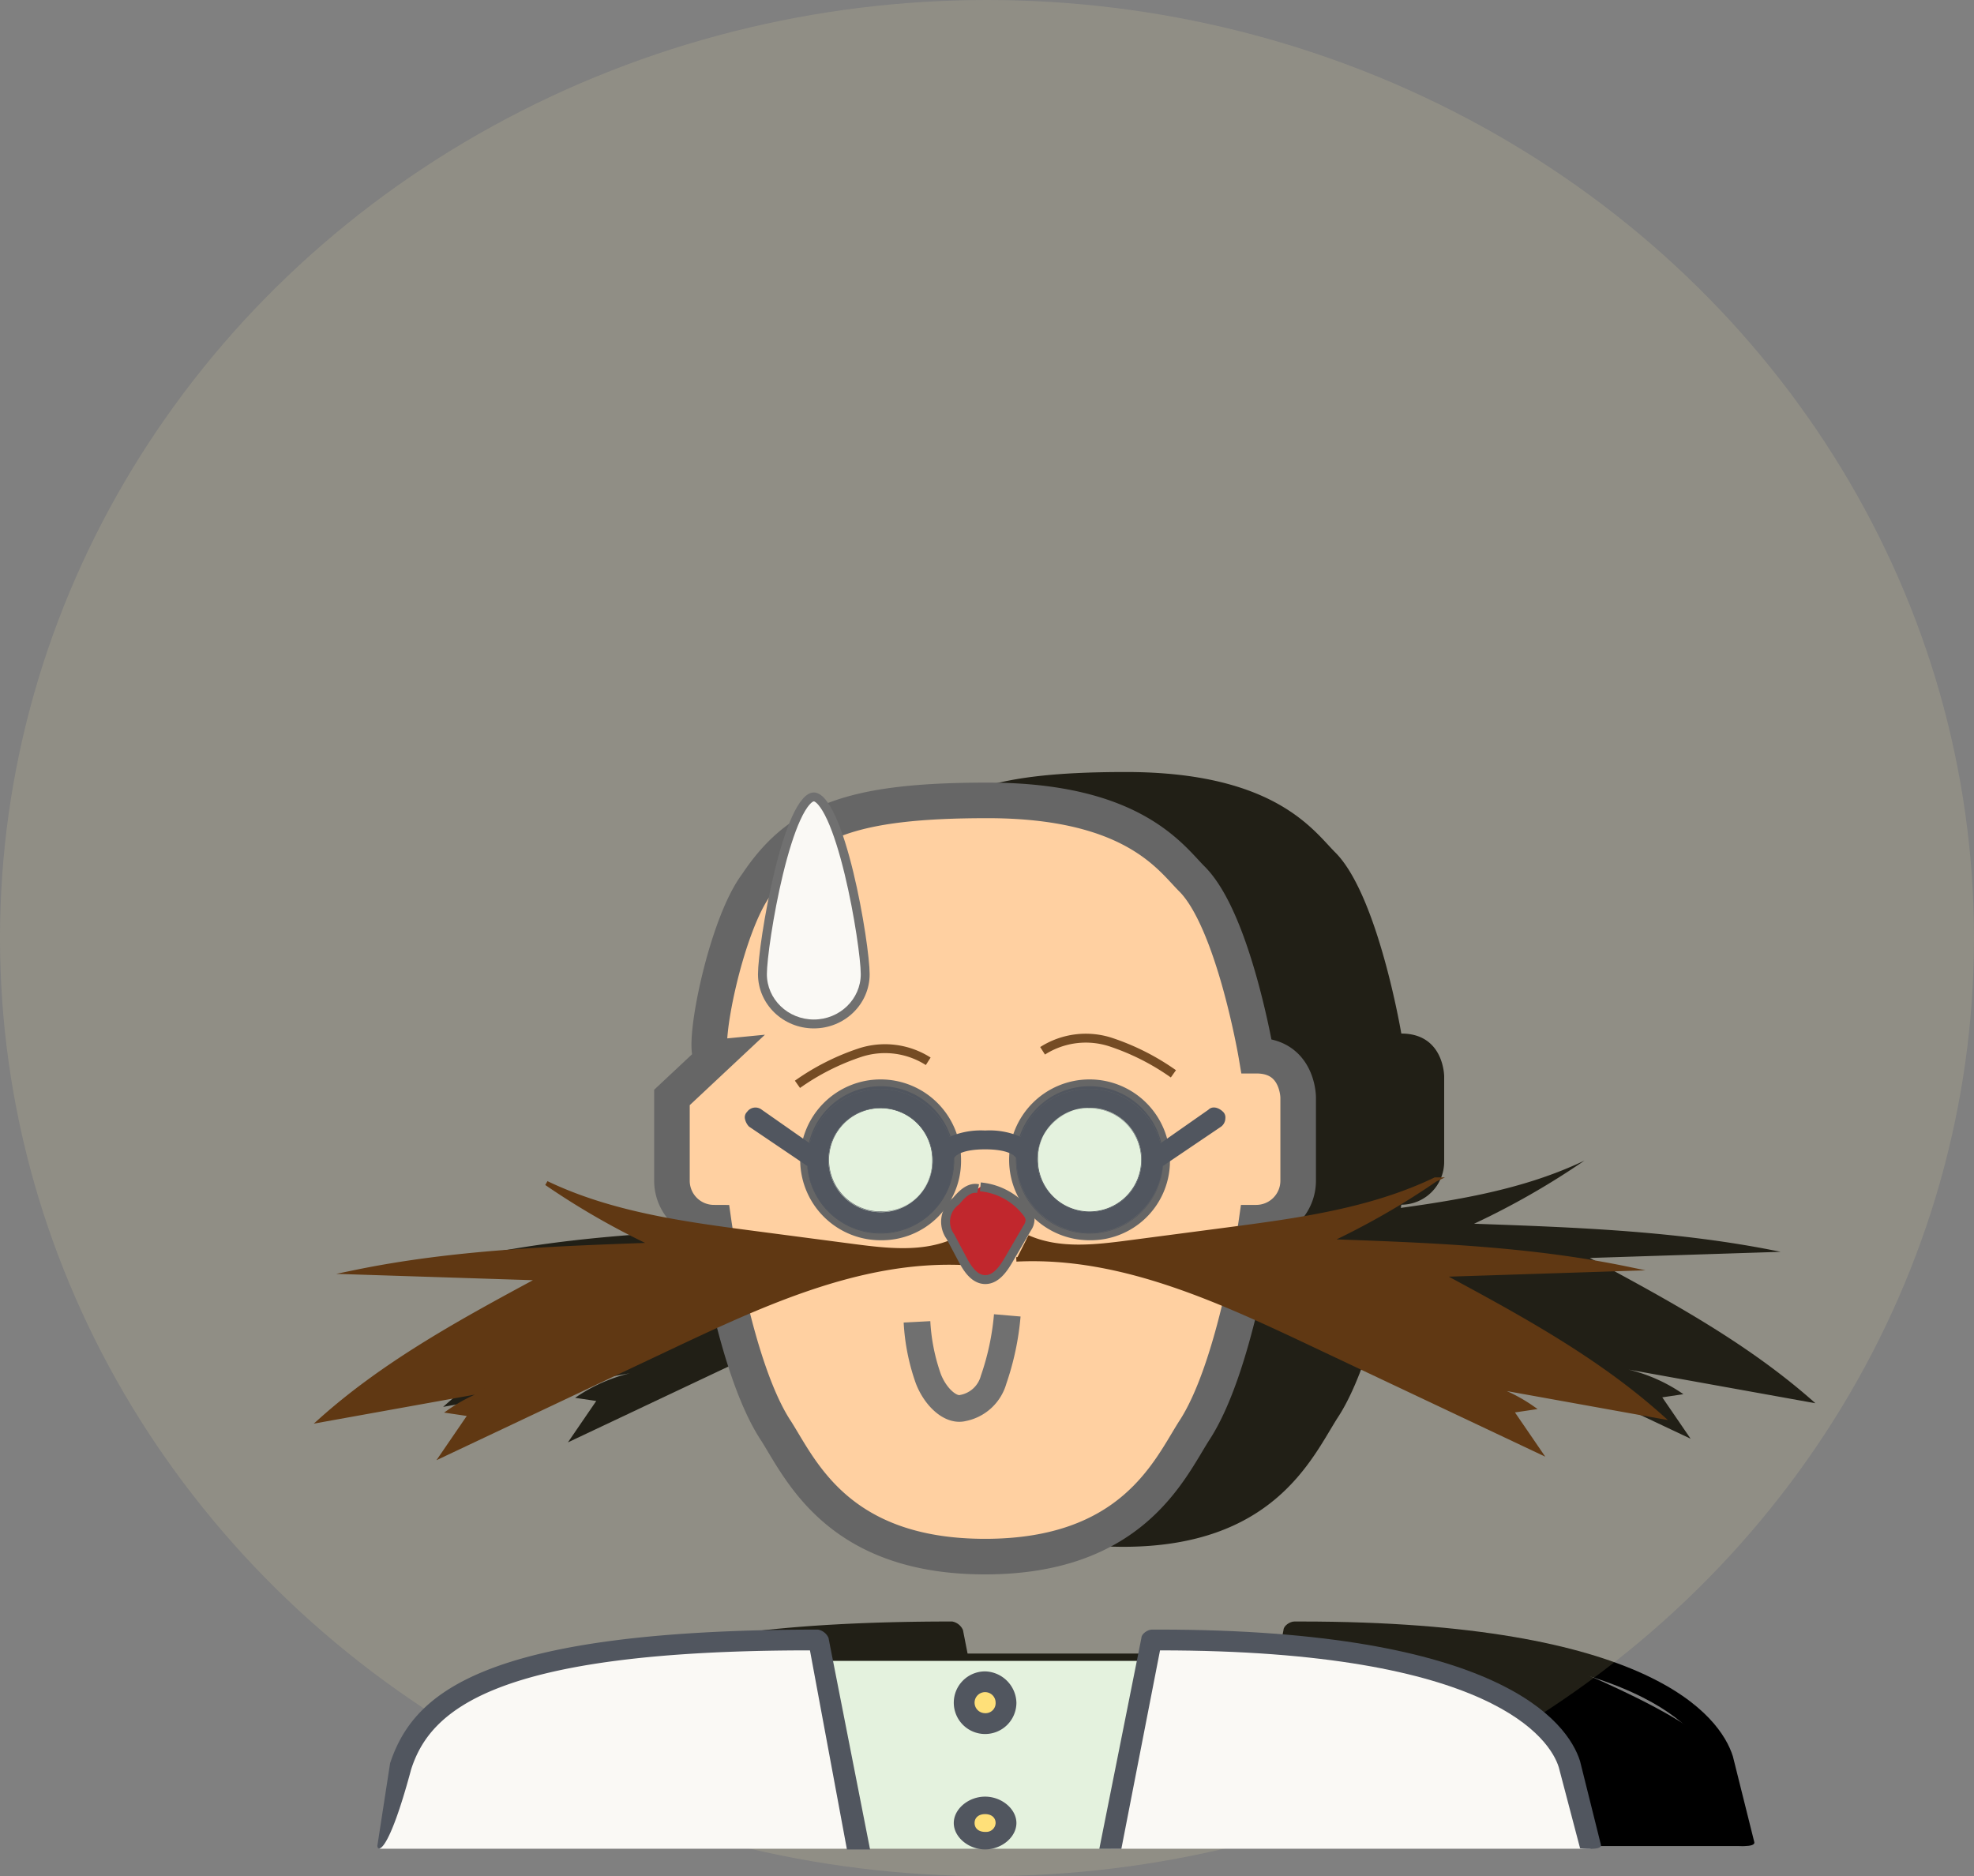 <svg xmlns="http://www.w3.org/2000/svg" width="222" height="211" viewBox="0 0 222 211"><rect x="0" y="0" width="222" height="211" fill="#808080" stroke="none"/><g transform="translate(-170.835 -865)"><g transform="translate(220.671 951.826)"><g transform="translate(6.484 0)"><g transform="translate(0.254)"><path d="M863.852,495.234v9.611a4.835,4.835,0,0,0,4.82,4.82s2.4,16.827,7.216,24.043c2.875,4.566,7.216,14.431,24.043,14.431s21.168-9.865,24.043-14.431c4.82-7.216,7.216-24.043,7.216-24.043a4.835,4.835,0,0,0,4.82-4.82v-9.611s0-4.82-4.82-4.82h0s-2.615-15.528-7.406-20.347c-2.424-2.4-6.746-9.068-23.573-9.067-15.728,0-21.76,2.418-26.6,9.671-3.627,4.836-6.367,18.935-5.178,19.856a.514.514,0,0,0,.343.091Zm31.26,7.444a7.089,7.089,0,0,1-7.216,6.96,7.216,7.216,0,1,1,7.216-7.216C895.113,502.507,895.113,502.592,895.112,502.678Zm24.069,0a7.089,7.089,0,0,1-7.216,6.96,7.216,7.216,0,1,1,7.216-7.216C919.182,502.507,919.182,502.592,919.181,502.678Z" transform="translate(-830.169 -461)"/><g transform="translate(50.509 34.204)"><path d="M922.977,517.589a7.216,7.216,0,1,1-7.216,7.216,7.089,7.089,0,0,1,6.96-7.216C922.806,517.587,922.892,517.587,922.977,517.589Zm-24.071,0a7.216,7.216,0,1,1-7.216,7.216,7.089,7.089,0,0,1,6.96-7.216C898.735,517.587,898.821,517.587,898.906,517.589Z" transform="translate(-891.689 -517.588)" fill="#e4f2de"/><path d="M930,625.029l-4.313,21.647H896.825l-4.341-21.647Z" transform="translate(-892.003 -560.087)"/></g><path d="M921.969,648.263a2.4,2.4,0,1,0-2.4-2.4h0a2.264,2.264,0,0,0,2.123,2.4A2.292,2.292,0,0,0,921.969,648.263Zm0-14.431a2.4,2.4,0,1,0-2.4-2.4h0a2.264,2.264,0,0,0,2.12,2.4,2.333,2.333,0,0,0,.276,0Z" transform="translate(-852.208 -527.469)"/><path d="M897.139,621.066c10.644,0,26.165,2.04,26.165,2.04s20.464,7.629,21.949,12.391l2.4,9.611h-55.33l2.448-12.209,1.892-9.438ZM810.551,635.5c2.4-7.216,9.611-14.431,48.114-14.431l.479,2.4,4.341,21.647H808.127Z" transform="translate(-808.127 -524.315)"/></g><g transform="translate(0 32.935)"><path d="M1003.1,643.836l-2.4-9.611c-1.437-4.566-9.386-15.164-48.593-15.164h-.733c-.479,0-1.212.479-1.212.958l-4.849,24.3h2.539l4.455-22.865c38.474,0,44.985,10.344,45.943,13.473l2.452,9.331S1003.351,644.569,1003.1,643.836Z" transform="translate(-862.137 -556.456)"/><path d="M938.177,515.8a8.5,8.5,0,0,1,8.174,6.257l.085-.056a8.5,8.5,0,0,0-16.32-.733c.028.028.085.028.113.056A8.35,8.35,0,0,1,938.177,515.8Z" transform="translate(-856.125 -515.488)" fill="#51565f"/><path d="M946.355,530.086l-.028.028a8.444,8.444,0,0,1-16.856-.733.858.858,0,0,0-.056-.225v.225a8.485,8.485,0,0,0,16.94.7Z" transform="translate(-855.849 -520.894)" fill="#51565f"/><path d="M939.523,531.649a6,6,0,1,0-6-6h0a5.955,5.955,0,0,0,5.905,6Zm0-11.979a5.947,5.947,0,1,1-5.947,5.947h0a5.826,5.826,0,0,1,5.7-5.947C939.36,519.668,939.442,519.668,939.523,519.67Z" transform="translate(-857.472 -517.13)" fill="#51565f"/><path d="M899.7,519.595a6,6,0,1,0,6,6h0a5.955,5.955,0,0,0-5.905-6Zm0,11.951a5.947,5.947,0,1,1,5.947-5.947,5.827,5.827,0,0,1-5.7,5.947C899.862,531.548,899.781,531.548,899.7,531.546Z" transform="translate(-841.719 -517.112)" fill="#51565f"/><path d="M898.224,515.8a8.672,8.672,0,0,1,7.948,5.525c.028-.028.085-.028.113-.056a8.5,8.5,0,0,0-16.32.733l.085.056A8.522,8.522,0,0,1,898.224,515.8Z" transform="translate(-840.244 -515.487)" fill="#51565f"/><path d="M898.093,537.808a8.562,8.562,0,0,1-8.428-7.695l-.028-.028a8.485,8.485,0,0,0,16.94-.7v-.225a.661.661,0,0,0-.056.225A8.544,8.544,0,0,1,898.093,537.808Z" transform="translate(-840.114 -520.894)" fill="#51565f"/><path d="M859.682,620.018a1.635,1.635,0,0,0-1.212-.958c-38.954,0-46.648,7.469-49.3,15.39l-1.466,9.5c0,.733,1.241,1.064,3.89-8.8,2.171-6.736,9.386-13.7,45.943-13.7l4.261,22.938h2.665Z" transform="translate(-807.706 -556.456)"/><path d="M917.457,518.177a6,6,0,1,1-6,6h0a5.955,5.955,0,0,1,5.905-6Zm-24.071,12.035a6,6,0,1,1,6-6h0a5.955,5.955,0,0,1-5.905,6Z" transform="translate(-835.406 -515.694)" fill="none"/><path d="M917.938,549.377" transform="translate(-851.309 -528.893)" fill="none" stroke="#707070" stroke-width="1"/></g></g><path d="M930.79,539.933c3.609,1.613,7.764,1.13,11.682.615l11.275-1.48c8.2-1.076,16.556-2.2,24.013-5.773a87.479,87.479,0,0,1-12.419,7.106c11.549.409,23.162.825,34.48,3.159l-21.457.692c8.876,4.78,17.843,9.623,25.363,16.338l-23.13-4.166a18.381,18.381,0,0,1,8.285,3.148l-2.377.354,3.188,4.656-24.811-11.723c-11.232-5.307-22.976-11-35.382-10.373" transform="translate(-849.398 -489.597)"/><path d="M0,2.247A27.409,27.409,0,0,1,7.817.035,9.256,9.256,0,0,1,15.3,2.518" transform="translate(54.453 30.513) rotate(-11)" fill="none"/><path d="M869.915,540.61c-3.609,1.613-7.763,1.13-11.683.616l-11.275-1.481c-8.2-1.076-16.556-2.2-24.012-5.773a87.449,87.449,0,0,0,12.419,7.106c-11.549.409-23.162.825-34.481,3.159l21.457.691c-8.876,4.78-17.843,9.623-25.363,16.338l23.13-4.165a18.375,18.375,0,0,0-8.286,3.147l2.377.354-3.188,4.656,24.811-11.723c11.232-5.307,22.976-11,35.382-10.373" transform="translate(-796.978 -489.864)"/><path d="M919.754,534.883c-1-.226-1.882.65-2.536,1.443a2.924,2.924,0,0,0-.653,4.085l1.387,2.618c.571,1.078,1.364,2.3,2.583,2.336,1.237.034,2.1-1.176,2.721-2.247l2.147-3.69a1.759,1.759,0,0,0,.334-.992,1.58,1.58,0,0,0-.368-.785,7.615,7.615,0,0,0-5.356-2.968" transform="translate(-844.062 -490.146)" fill="#3c0608"/><path d="M0,.271A27.41,27.41,0,0,0,7.817,2.483,9.256,9.256,0,0,0,15.3,0" transform="translate(98.144 31.776) rotate(-169)" fill="none"/></g><ellipse cx="111" cy="105.5" rx="111" ry="105.5" transform="translate(170.835 865)" fill="rgba(255,238,170,0.13)"/><g transform="translate(206.946 954.128)"><g transform="translate(0 0.884)"><g transform="translate(6.33)"><g transform="translate(0.248)"><path d="M863.852,494.417V503.8a4.72,4.72,0,0,0,4.7,4.7s2.339,16.426,7.044,23.469c2.807,4.457,7.044,14.087,23.469,14.087s20.663-9.63,23.469-14.087c4.7-7.044,7.044-23.469,7.044-23.469a4.72,4.72,0,0,0,4.7-4.7v-9.381s0-4.7-4.7-4.7h0s-2.552-15.157-7.229-19.862c-2.366-2.339-6.585-8.851-23.011-8.85-15.353,0-21.241,2.36-25.961,9.44-3.54,4.72-6.215,18.484-5.055,19.382a.5.5,0,0,0,.334.088Zm30.513,7.266a6.92,6.92,0,0,1-7.044,6.793,7.044,7.044,0,1,1,7.044-7.044C894.367,501.516,894.367,501.6,894.365,501.683Zm23.495,0a6.92,6.92,0,0,1-7.044,6.793,7.044,7.044,0,1,1,7.044-7.044C917.862,501.516,917.862,501.6,917.86,501.683Z" transform="translate(-830.973 -461)" fill="#ffd0a1" stroke="#666" stroke-miterlimit="10" stroke-width="4"/><g transform="translate(49.303 33.388)"><path d="M922.23,517.589a7.044,7.044,0,1,1-7.044,7.044,6.92,6.92,0,0,1,6.794-7.044C922.063,517.587,922.147,517.587,922.23,517.589Zm-23.5,0a7.044,7.044,0,1,1-7.044,7.044,6.92,6.92,0,0,1,6.794-7.044C898.567,517.587,898.651,517.587,898.734,517.589Z" transform="translate(-891.689 -517.588)" fill="#e4f2de"/><path d="M929.1,625.029l-4.21,21.13H896.721l-4.237-21.13Z" transform="translate(-892.015 -561.636)" fill="#e4f2de"/></g><path d="M921.912,647.8a2.339,2.339,0,1,0-2.339-2.339h0a2.21,2.21,0,0,0,2.072,2.339A2.235,2.235,0,0,0,921.912,647.8Zm0-14.087a2.339,2.339,0,1,0-2.339-2.339h0a2.21,2.21,0,0,0,2.07,2.341,2.248,2.248,0,0,0,.269,0Z" transform="translate(-853.816 -529.893)" fill="#ffe079"/><path d="M895.015,621.066c32.879,0,44.847,7.291,46.966,14.087l2.339,9.381H890.31l4.237-21.13Zm-84.522,14.087c2.339-7.044,9.381-14.087,46.966-14.087l.468,2.339,4.237,21.13H808.127Z" transform="translate(-808.127 -526.624)" fill="#faf9f5"/></g><g transform="translate(0 32.149)"><path d="M1001.718,643.245l-2.339-9.381c-1.4-4.457-9.162-14.8-47.433-14.8h-.715c-.468,0-1.183.468-1.183.935l-4.734,23.723h2.478l4.348-22.319c37.556,0,43.912,10.1,44.847,13.152l2.394,9.108S1001.966,643.96,1001.718,643.245Z" transform="translate(-864.123 -557.95)" fill="#51565f"/><path d="M937.984,515.793a8.294,8.294,0,0,1,7.979,6.108l.083-.055a8.3,8.3,0,0,0-15.931-.715c.028.028.083.028.11.055A8.151,8.151,0,0,1,937.984,515.793Z" transform="translate(-857.891 -515.487)" fill="#51565f"/><path d="M945.951,530.063l-.028.028a8.243,8.243,0,0,1-16.453-.715.833.833,0,0,0-.055-.22v.22a8.282,8.282,0,0,0,16.536.688Z" transform="translate(-857.604 -521.091)" fill="#51565f"/><path d="M939.38,531.362a5.861,5.861,0,1,0-5.86-5.861h0a5.813,5.813,0,0,0,5.764,5.861Zm0-11.693a5.805,5.805,0,1,1-5.805,5.805h0a5.687,5.687,0,0,1,5.567-5.805C939.221,519.668,939.3,519.668,939.38,519.669Z" transform="translate(-859.287 -517.19)" fill="#51565f"/><path d="M899.556,519.595a5.861,5.861,0,1,0,5.861,5.861h0a5.813,5.813,0,0,0-5.764-5.861Zm0,11.666a5.805,5.805,0,1,1,5.805-5.805,5.687,5.687,0,0,1-5.567,5.805C899.714,531.262,899.635,531.262,899.556,531.26Z" transform="translate(-842.96 -517.171)" fill="#51565f"/><path d="M898.026,515.793a8.465,8.465,0,0,1,7.759,5.393c.028-.028.083-.028.11-.055a8.3,8.3,0,0,0-15.931.715l.083.055A8.319,8.319,0,0,1,898.026,515.793Z" transform="translate(-841.43 -515.487)" fill="#51565f"/><path d="M897.891,537.6a8.357,8.357,0,0,1-8.227-7.511l-.028-.028a8.282,8.282,0,0,0,16.536-.688v-.22a.645.645,0,0,0-.055.22A8.34,8.34,0,0,1,897.891,537.6Z" transform="translate(-841.296 -521.091)" fill="#51565f"/><path d="M858.441,620a1.6,1.6,0,0,0-1.183-.935c-38.024,0-45.535,7.291-48.121,15.022l-1.431,9.278c0,.715,1.211,1.039,3.8-8.591,2.119-6.576,9.162-13.372,44.847-13.372l4.16,22.391h2.6Z" transform="translate(-807.706 -557.95)" fill="#51565f"/><path d="M921.093,650.91c-1.871,0-3.522,1.391-3.522,2.968s1.652,2.969,3.522,2.969,3.522-1.392,3.522-2.969S922.964,650.91,921.093,650.91Zm0,3.966c-.715,0-1.183-.394-1.183-1s.468-1,1.183-1,1.183.394,1.183,1a1.049,1.049,0,0,1-1.093,1C921.153,654.883,921.123,654.88,921.093,654.876Z" transform="translate(-852.748 -571.008)" fill="#51565f"/><path d="M921.093,627.034a3.522,3.522,0,1,0,3.522,3.522h0A3.621,3.621,0,0,0,921.093,627.034Zm0,4.7a1.183,1.183,0,1,1,1.183-1.183,1.126,1.126,0,0,1-1.067,1.183C921.17,631.741,921.132,631.741,921.093,631.739Z" transform="translate(-852.748 -561.219)" fill="#51565f"/><path d="M916.509,532.212a8.357,8.357,0,0,0,8.227-7.511l.028-.028,6.549-4.43a1.2,1.2,0,0,0,.468-.935.856.856,0,0,0-.248-.715c-.468-.468-1.183-.715-1.652-.248l-5.31,3.717-.083.055a8.319,8.319,0,0,0-7.979-6.108,8.151,8.151,0,0,0-7.759,5.393c-.028-.028-.083-.028-.11-.055a8.7,8.7,0,0,0-3.879-.66,8.867,8.867,0,0,0-3.879.66c-.028.028-.083.028-.11.055a8.465,8.465,0,0,0-7.759-5.393,8.294,8.294,0,0,0-7.979,6.108l-.083-.055-5.31-3.717a1.152,1.152,0,0,0-1.652.248.856.856,0,0,0-.248.715,1.778,1.778,0,0,0,.468.935l6.549,4.43.028.028a8.243,8.243,0,0,0,16.453-.715.842.842,0,0,1,.055-.22c.248-.44,1.239-.963,3.467-.963s3.219.523,3.467.963a.648.648,0,0,1,.055.22A8.319,8.319,0,0,0,916.509,532.212Zm0-14.087a5.861,5.861,0,1,1-5.861,5.861h0a5.813,5.813,0,0,1,5.765-5.861Zm-23.5,11.748a5.861,5.861,0,1,1,5.861-5.861h0a5.813,5.813,0,0,1-5.765,5.861Z" transform="translate(-836.416 -515.701)" fill="#51565f"/><path d="M917.938,549.377" transform="translate(-852.899 -529.381)" fill="none" stroke="#707070" stroke-width="1"/></g></g><path d="M930.759,539.775c3.522,1.575,7.578,1.1,11.4.6l11.006-1.445c8-1.051,16.161-2.147,23.44-5.635a85.4,85.4,0,0,1-12.123,6.936c11.273.4,22.609.805,33.657,3.083l-20.945.676c8.664,4.666,17.417,9.394,24.758,15.948l-22.578-4.066a17.941,17.941,0,0,1,8.087,3.073l-2.32.345,3.112,4.545-24.219-11.443c-10.964-5.18-22.427-10.739-34.538-10.125" transform="translate(-851.309 -490.639)" fill="#603813" stroke="#603813" stroke-miterlimit="10" stroke-width="0.5"/><path d="M0,2.194A26.755,26.755,0,0,1,7.63.034a9.035,9.035,0,0,1,7.3,2.424" transform="translate(53.154 29.785) rotate(-11)" fill="none" stroke="#754c24" stroke-miterlimit="10" stroke-width="1"/><path d="M868.174,540.452c-3.522,1.575-7.578,1.1-11.4.6l-11.006-1.446c-8-1.051-16.161-2.147-23.439-5.635a85.358,85.358,0,0,0,12.123,6.936c-11.273.4-22.61.805-33.658,3.084l20.945.675c-8.664,4.666-17.417,9.394-24.757,15.948l22.578-4.066a17.936,17.936,0,0,0-8.088,3.072l2.32.345-3.112,4.545L834.9,553.069c10.964-5.18,22.427-10.739,34.538-10.125" transform="translate(-796.978 -490.917)" fill="#603813" stroke="#603813" stroke-miterlimit="10" stroke-width="0.5"/><path d="M919.665,534.878c-.978-.221-1.837.635-2.475,1.408a2.854,2.854,0,0,0-.637,3.988l1.354,2.555c.557,1.052,1.331,2.246,2.522,2.28,1.208.034,2.048-1.148,2.656-2.193l2.1-3.6a1.717,1.717,0,0,0,.326-.969,1.542,1.542,0,0,0-.359-.766,7.434,7.434,0,0,0-5.228-2.9" transform="translate(-845.779 -491.209)" fill="#c1272d" stroke="#666" stroke-miterlimit="10" stroke-width="1"/><path d="M10.165,0A29.944,29.944,0,0,1,8.5,7.211,4.45,4.45,0,0,1,5,10.328c-1.44.348-3.129-1.365-3.851-3.4A22.7,22.7,0,0,1,0,.551" transform="translate(67.006 58.102) rotate(-1)" fill="none" stroke="#707070" stroke-width="3"/><path d="M0,.264A26.756,26.756,0,0,0,7.63,2.424,9.035,9.035,0,0,0,14.935,0" transform="translate(95.801 31.018) rotate(-169)" fill="none" stroke="#754c24" stroke-miterlimit="10" stroke-width="1"/></g><g transform="translate(61.692 26.534) rotate(180)" fill="#faf9f5"><path d="M 6.279 26.034 C 5.372 26.034 3.857 23.783 2.325 17.463 C 1.194 12.799 0.5 7.701 0.5 6.1 C 0.5 3.012 3.092 0.5 6.279 0.5 C 9.466 0.5 12.058 3.012 12.058 6.1 C 12.058 7.701 11.364 12.799 10.233 17.463 C 9.605 20.054 8.944 22.122 8.268 23.608 C 7.273 25.798 6.545 26.034 6.279 26.034 Z" stroke="none"/><path d="M 6.279 1 C 3.368 1 1 3.288 1 6.1 C 1 7.676 1.689 12.717 2.811 17.345 C 3.423 19.87 4.092 21.964 4.745 23.401 C 5.537 25.142 6.133 25.534 6.279 25.534 C 6.425 25.534 7.021 25.142 7.813 23.401 C 8.466 21.964 9.135 19.87 9.747 17.345 C 10.869 12.717 11.558 7.676 11.558 6.1 C 11.558 3.288 9.19 1 6.279 1 M 6.279 3.814697265625e-06 C 9.747 3.814697265625e-06 12.558 2.731 12.558 6.1 C 12.558 9.47 9.747 26.534 6.279 26.534 C 2.811 26.534 -4.76837158203125e-06 9.47 -4.76837158203125e-06 6.1 C -4.76837158203125e-06 2.731 2.811 3.814697265625e-06 6.279 3.814697265625e-06 Z" stroke="none" fill="#707070"/></g></g></g></svg>